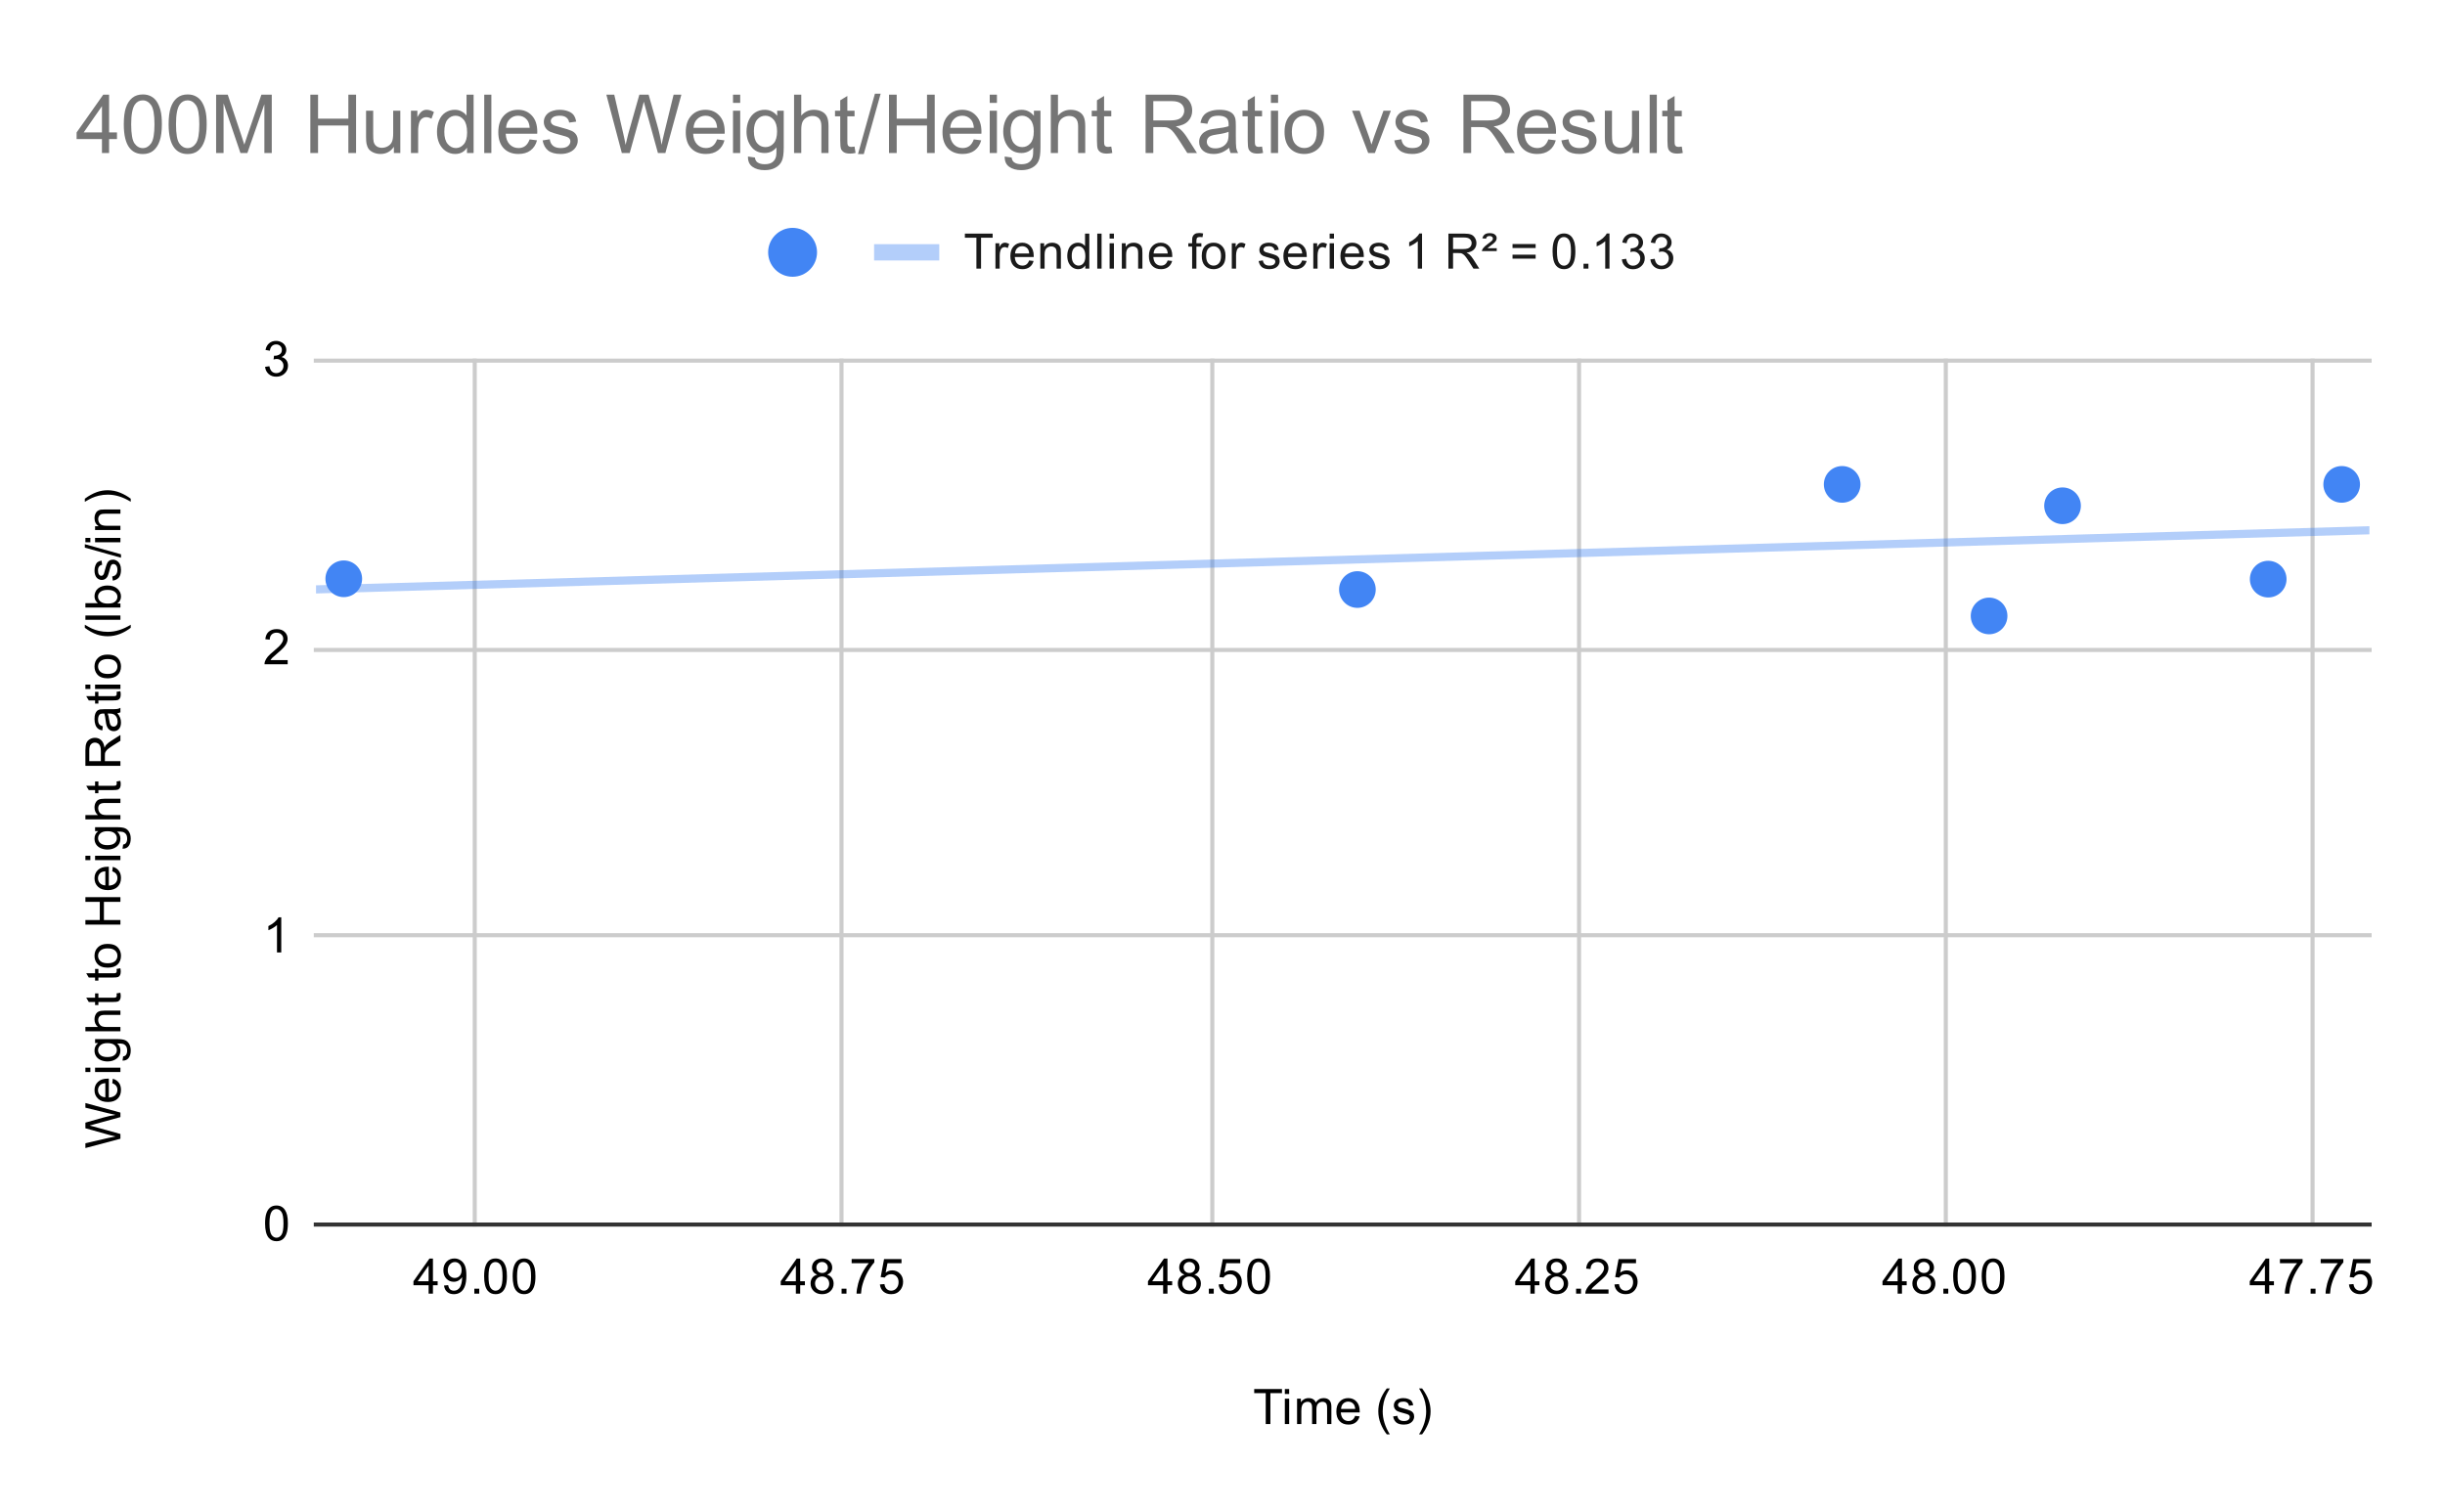<svg version="1.1" viewBox="0.0 0.0 600.0 371.0" fill="none" stroke="none" stroke-linecap="square" stroke-miterlimit="10" width="600" height="371" xmlns:xlink="http://www.w3.org/1999/xlink" xmlns="http://www.w3.org/2000/svg"><path fill="#ffffff" d="M0 0L600.0 0L600.0 371.0L0 371.0L0 0Z" fill-rule="nonzero"/><path stroke="#cccccc" stroke-width="1.0" stroke-linecap="butt" d="M567.5 88.5L567.5 300.5" fill-rule="nonzero"/><path stroke="#cccccc" stroke-width="1.0" stroke-linecap="butt" d="M477.5 88.5L477.5 300.5" fill-rule="nonzero"/><path stroke="#cccccc" stroke-width="1.0" stroke-linecap="butt" d="M387.5 88.5L387.5 300.5" fill-rule="nonzero"/><path stroke="#cccccc" stroke-width="1.0" stroke-linecap="butt" d="M297.5 88.5L297.5 300.5" fill-rule="nonzero"/><path stroke="#cccccc" stroke-width="1.0" stroke-linecap="butt" d="M206.5 88.5L206.5 300.5" fill-rule="nonzero"/><path stroke="#cccccc" stroke-width="1.0" stroke-linecap="butt" d="M116.5 88.5L116.5 300.5" fill-rule="nonzero"/><path stroke="#333333" stroke-width="1.0" stroke-linecap="butt" d="M77.5 300.5L581.5 300.5" fill-rule="nonzero"/><path stroke="#cccccc" stroke-width="1.0" stroke-linecap="butt" d="M77.5 229.5L581.5 229.5" fill-rule="nonzero"/><path stroke="#cccccc" stroke-width="1.0" stroke-linecap="butt" d="M77.5 159.5L581.5 159.5" fill-rule="nonzero"/><path stroke="#cccccc" stroke-width="1.0" stroke-linecap="butt" d="M77.5 88.5L581.5 88.5" fill-rule="nonzero"/><clipPath id="id_0"><path d="M77.55 88.283L581.45 88.283L581.45 300.45L77.55 300.45L77.55 88.283Z" clip-rule="nonzero"/></clipPath><path stroke="#4285f4" stroke-width="2.0" stroke-linecap="butt" stroke-opacity="0.4" clip-path="url(#id_0)" d="M0 146.869L581.45 130.121" fill-rule="nonzero"/><path fill="#4285f4" clip-path="url(#id_0)" d="M579.139 118.866C579.139 121.351 577.125 123.366 574.639 123.366C572.154 123.366 570.139 121.351 570.139 118.866C570.139 116.381 572.154 114.366 574.639 114.366C577.125 114.366 579.139 116.381 579.139 118.866Z" fill-rule="nonzero"/><path fill="#4285f4" clip-path="url(#id_0)" d="M561.114 142.117C561.114 144.602 559.1 146.617 556.614 146.617C554.129 146.617 552.114 144.602 552.114 142.117C552.114 139.631 554.129 137.617 556.614 137.617C559.1 137.617 561.114 139.631 561.114 142.117Z" fill-rule="nonzero"/><path fill="#4285f4" clip-path="url(#id_0)" d="M510.644 124.116C510.644 126.601 508.63 128.616 506.144 128.616C503.659 128.616 501.644 126.601 501.644 124.116C501.644 121.631 503.659 119.616 506.144 119.616C508.63 119.616 510.644 121.631 510.644 124.116Z" fill-rule="nonzero"/><path fill="#4285f4" clip-path="url(#id_0)" d="M492.62 151.148C492.62 153.633 490.605 155.648 488.12 155.648C485.634 155.648 483.62 153.633 483.62 151.148C483.62 148.662 485.634 146.648 488.12 146.648C490.605 146.648 492.62 148.662 492.62 151.148Z" fill-rule="nonzero"/><path fill="#4285f4" clip-path="url(#id_0)" d="M456.57 118.866C456.57 121.351 454.555 123.366 452.07 123.366C449.584 123.366 447.57 121.351 447.57 118.866C447.57 116.381 449.584 114.366 452.07 114.366C454.555 114.366 456.57 116.381 456.57 118.866Z" fill-rule="nonzero"/><path fill="#4285f4" clip-path="url(#id_0)" d="M337.605 144.67C337.605 147.155 335.59 149.17 333.105 149.17C330.62 149.17 328.605 147.155 328.605 144.67C328.605 142.185 330.62 140.17 333.105 140.17C335.59 140.17 337.605 142.185 337.605 144.67Z" fill-rule="nonzero"/><path fill="#4285f4" clip-path="url(#id_0)" d="M88.861 142.032C88.861 144.518 86.846 146.532 84.361 146.532C81.875 146.532 79.861 144.518 79.861 142.032C79.861 139.547 81.875 137.532 84.361 137.532C86.846 137.532 88.861 139.547 88.861 142.032Z" fill-rule="nonzero"/><path fill="#000000" d="M310.609 349.45L310.609 341.872L307.781 341.872L307.781 340.856L314.594 340.856L314.594 341.872L311.75 341.872L311.75 349.45L310.609 349.45ZM315.297 342.075L315.297 340.856L316.359 340.856L316.359 342.075L315.297 342.075ZM315.297 349.45L315.297 343.231L316.359 343.231L316.359 349.45L315.297 349.45ZM318.297 349.45L318.297 343.231L319.234 343.231L319.234 344.106Q319.531 343.637 320.016 343.372Q320.5 343.091 321.125 343.091Q321.812 343.091 322.25 343.372Q322.703 343.653 322.875 344.169Q323.625 343.091 324.797 343.091Q325.734 343.091 326.219 343.606Q326.719 344.106 326.719 345.184L326.719 349.45L325.672 349.45L325.672 345.528Q325.672 344.903 325.562 344.622Q325.469 344.341 325.203 344.169Q324.938 343.997 324.562 343.997Q323.906 343.997 323.469 344.434Q323.047 344.872 323.047 345.841L323.047 349.45L321.984 349.45L321.984 345.403Q321.984 344.7 321.719 344.356Q321.469 343.997 320.891 343.997Q320.438 343.997 320.062 344.231Q319.688 344.466 319.516 344.919Q319.344 345.372 319.344 346.216L319.344 349.45L318.297 349.45ZM332.547 347.45L333.641 347.575Q333.391 348.528 332.688 349.059Q331.984 349.591 330.906 349.591Q329.547 349.591 328.734 348.747Q327.938 347.903 327.938 346.387Q327.938 344.825 328.75 343.966Q329.562 343.091 330.844 343.091Q332.094 343.091 332.875 343.934Q333.672 344.778 333.672 346.325Q333.672 346.419 333.672 346.606L329.031 346.606Q329.094 347.637 329.609 348.184Q330.125 348.716 330.906 348.716Q331.484 348.716 331.891 348.419Q332.312 348.106 332.547 347.45ZM329.094 345.747L332.562 345.747Q332.5 344.95 332.172 344.559Q331.656 343.95 330.859 343.95Q330.125 343.95 329.625 344.434Q329.141 344.919 329.094 345.747ZM340.312 351.981Q339.438 350.872 338.828 349.403Q338.234 347.919 338.234 346.341Q338.234 344.95 338.672 343.669Q339.203 342.184 340.312 340.716L341.062 340.716Q340.359 341.934 340.125 342.45Q339.766 343.262 339.562 344.137Q339.312 345.231 339.312 346.341Q339.312 349.169 341.062 351.981L340.312 351.981ZM341.875 347.591L342.906 347.434Q343.0 348.059 343.391 348.387Q343.797 348.716 344.531 348.716Q345.25 348.716 345.594 348.434Q345.953 348.137 345.953 347.731Q345.953 347.372 345.641 347.169Q345.422 347.028 344.562 346.809Q343.406 346.512 342.953 346.309Q342.516 346.091 342.281 345.716Q342.047 345.341 342.047 344.872Q342.047 344.466 342.234 344.106Q342.422 343.747 342.75 343.512Q343.0 343.341 343.422 343.216Q343.844 343.091 344.344 343.091Q345.062 343.091 345.609 343.309Q346.172 343.512 346.438 343.872Q346.703 344.231 346.797 344.825L345.766 344.966Q345.703 344.497 345.359 344.231Q345.031 343.95 344.406 343.95Q343.688 343.95 343.375 344.2Q343.062 344.434 343.062 344.762Q343.062 344.966 343.188 345.122Q343.328 345.294 343.594 345.403Q343.75 345.466 344.531 345.669Q345.656 345.981 346.094 346.169Q346.531 346.356 346.781 346.716Q347.031 347.075 347.031 347.622Q347.031 348.153 346.719 348.622Q346.422 349.075 345.844 349.341Q345.266 349.591 344.531 349.591Q343.312 349.591 342.672 349.091Q342.047 348.575 341.875 347.591ZM348.984 351.981L348.234 351.981Q349.984 349.169 349.984 346.341Q349.984 345.247 349.734 344.153Q349.531 343.278 349.172 342.466Q348.938 341.95 348.234 340.716L348.984 340.716Q350.078 342.184 350.609 343.669Q351.062 344.95 351.062 346.341Q351.062 347.919 350.453 349.403Q349.844 350.872 348.984 351.981Z" fill-rule="nonzero"/><path fill="#000000" d="M29.55 279.445L20.956 281.726L20.956 280.554L26.597 279.242Q27.472 279.039 28.347 278.882Q26.972 278.554 26.753 278.492L20.956 276.867L20.956 275.492L25.3 274.257Q26.925 273.804 28.347 273.585Q27.534 273.429 26.472 273.164L20.956 271.82L20.956 270.679L29.55 273.023L29.55 274.132L23.003 275.929Q22.191 276.164 22.003 276.21Q22.581 276.335 23.003 276.46L29.55 278.273L29.55 279.445ZM27.55 265.82L27.675 264.726Q28.628 264.976 29.159 265.679Q29.691 266.382 29.691 267.46Q29.691 268.82 28.847 269.632Q28.003 270.429 26.488 270.429Q24.925 270.429 24.066 269.617Q23.191 268.804 23.191 267.523Q23.191 266.273 24.034 265.492Q24.878 264.695 26.425 264.695Q26.519 264.695 26.706 264.695L26.706 269.335Q27.738 269.273 28.284 268.757Q28.816 268.242 28.816 267.46Q28.816 266.882 28.519 266.476Q28.206 266.054 27.55 265.82ZM25.847 269.273L25.847 265.804Q25.05 265.867 24.659 266.195Q24.05 266.71 24.05 267.507Q24.05 268.242 24.534 268.742Q25.019 269.226 25.847 269.273ZM22.175 263.07L20.956 263.07L20.956 262.007L22.175 262.007L22.175 263.07ZM29.55 263.07L23.331 263.07L23.331 262.007L29.55 262.007L29.55 263.07ZM30.066 260.273L30.222 259.242Q30.691 259.179 30.909 258.882Q31.206 258.492 31.206 257.82Q31.206 257.085 30.909 256.695Q30.613 256.289 30.097 256.148Q29.769 256.054 28.738 256.07Q29.55 256.757 29.55 257.789Q29.55 259.07 28.628 259.773Q27.691 260.476 26.409 260.476Q25.519 260.476 24.769 260.164Q24.003 259.835 23.597 259.226Q23.191 258.617 23.191 257.789Q23.191 256.679 24.081 255.96L23.331 255.96L23.331 254.992L28.706 254.992Q30.159 254.992 30.769 255.289Q31.378 255.585 31.722 256.226Q32.081 256.867 32.081 257.804Q32.081 258.914 31.581 259.601Q31.081 260.289 30.066 260.273ZM26.331 259.398Q27.55 259.398 28.113 258.914Q28.675 258.429 28.675 257.695Q28.675 256.96 28.113 256.476Q27.55 255.976 26.363 255.976Q25.222 255.976 24.644 256.492Q24.066 256.992 24.066 257.71Q24.066 258.414 24.644 258.914Q25.206 259.398 26.331 259.398ZM29.55 253.07L20.956 253.07L20.956 252.023L24.034 252.023Q23.191 251.289 23.191 250.164Q23.191 249.46 23.472 248.96Q23.738 248.445 24.222 248.226Q24.691 248.007 25.613 248.007L29.55 248.007L29.55 249.054L25.613 249.054Q24.816 249.054 24.456 249.398Q24.097 249.742 24.097 250.367Q24.097 250.835 24.347 251.257Q24.581 251.664 25.003 251.851Q25.409 252.023 26.144 252.023L29.55 252.023L29.55 253.07ZM28.613 243.773L29.534 243.617Q29.628 244.07 29.628 244.414Q29.628 244.992 29.456 245.304Q29.269 245.617 28.972 245.757Q28.675 245.882 27.722 245.882L24.144 245.882L24.144 246.648L23.331 246.648L23.331 245.882L21.784 245.882L21.159 244.835L23.331 244.835L23.331 243.773L24.144 243.773L24.144 244.835L27.784 244.835Q28.238 244.835 28.363 244.789Q28.488 244.726 28.566 244.601Q28.644 244.476 28.644 244.242Q28.644 244.054 28.613 243.773ZM28.613 237.773L29.534 237.617Q29.628 238.07 29.628 238.414Q29.628 238.992 29.456 239.304Q29.269 239.617 28.972 239.757Q28.675 239.882 27.722 239.882L24.144 239.882L24.144 240.648L23.331 240.648L23.331 239.882L21.784 239.882L21.159 238.835L23.331 238.835L23.331 237.773L24.144 237.773L24.144 238.835L27.784 238.835Q28.238 238.835 28.363 238.789Q28.488 238.726 28.566 238.601Q28.644 238.476 28.644 238.242Q28.644 238.054 28.613 237.773ZM26.441 237.46Q24.706 237.46 23.878 236.507Q23.191 235.71 23.191 234.554Q23.191 233.273 24.034 232.46Q24.863 231.632 26.347 231.632Q27.55 231.632 28.238 231.992Q28.925 232.351 29.316 233.054Q29.691 233.742 29.691 234.554Q29.691 235.851 28.863 236.664Q28.019 237.46 26.441 237.46ZM26.441 236.382Q27.628 236.382 28.222 235.867Q28.816 235.335 28.816 234.554Q28.816 233.757 28.222 233.242Q27.628 232.726 26.409 232.726Q25.253 232.726 24.659 233.257Q24.066 233.773 24.066 234.554Q24.066 235.335 24.659 235.867Q25.238 236.382 26.441 236.382ZM29.55 226.898L20.956 226.898L20.956 225.773L24.488 225.773L24.488 221.304L20.956 221.304L20.956 220.164L29.55 220.164L29.55 221.304L25.503 221.304L25.503 225.773L29.55 225.773L29.55 226.898ZM27.55 213.82L27.675 212.726Q28.628 212.976 29.159 213.679Q29.691 214.382 29.691 215.46Q29.691 216.82 28.847 217.632Q28.003 218.429 26.488 218.429Q24.925 218.429 24.066 217.617Q23.191 216.804 23.191 215.523Q23.191 214.273 24.034 213.492Q24.878 212.695 26.425 212.695Q26.519 212.695 26.706 212.695L26.706 217.335Q27.738 217.273 28.284 216.757Q28.816 216.242 28.816 215.46Q28.816 214.882 28.519 214.476Q28.206 214.054 27.55 213.82ZM25.847 217.273L25.847 213.804Q25.05 213.867 24.659 214.195Q24.05 214.71 24.05 215.507Q24.05 216.242 24.534 216.742Q25.019 217.226 25.847 217.273ZM22.175 211.07L20.956 211.07L20.956 210.007L22.175 210.007L22.175 211.07ZM29.55 211.07L23.331 211.07L23.331 210.007L29.55 210.007L29.55 211.07ZM30.066 208.273L30.222 207.242Q30.691 207.179 30.909 206.882Q31.206 206.492 31.206 205.82Q31.206 205.085 30.909 204.695Q30.613 204.289 30.097 204.148Q29.769 204.054 28.738 204.07Q29.55 204.757 29.55 205.789Q29.55 207.07 28.628 207.773Q27.691 208.476 26.409 208.476Q25.519 208.476 24.769 208.164Q24.003 207.835 23.597 207.226Q23.191 206.617 23.191 205.789Q23.191 204.679 24.081 203.96L23.331 203.96L23.331 202.992L28.706 202.992Q30.159 202.992 30.769 203.289Q31.378 203.585 31.722 204.226Q32.081 204.867 32.081 205.804Q32.081 206.914 31.581 207.601Q31.081 208.289 30.066 208.273ZM26.331 207.398Q27.55 207.398 28.113 206.914Q28.675 206.429 28.675 205.695Q28.675 204.96 28.113 204.476Q27.55 203.976 26.363 203.976Q25.222 203.976 24.644 204.492Q24.066 204.992 24.066 205.71Q24.066 206.414 24.644 206.914Q25.206 207.398 26.331 207.398ZM29.55 201.07L20.956 201.07L20.956 200.023L24.034 200.023Q23.191 199.289 23.191 198.164Q23.191 197.46 23.472 196.96Q23.738 196.445 24.222 196.226Q24.691 196.007 25.613 196.007L29.55 196.007L29.55 197.054L25.613 197.054Q24.816 197.054 24.456 197.398Q24.097 197.742 24.097 198.367Q24.097 198.835 24.347 199.257Q24.581 199.664 25.003 199.851Q25.409 200.023 26.144 200.023L29.55 200.023L29.55 201.07ZM28.613 191.773L29.534 191.617Q29.628 192.07 29.628 192.414Q29.628 192.992 29.456 193.304Q29.269 193.617 28.972 193.757Q28.675 193.882 27.722 193.882L24.144 193.882L24.144 194.648L23.331 194.648L23.331 193.882L21.784 193.882L21.159 192.835L23.331 192.835L23.331 191.773L24.144 191.773L24.144 192.835L27.784 192.835Q28.238 192.835 28.363 192.789Q28.488 192.726 28.566 192.601Q28.644 192.476 28.644 192.242Q28.644 192.054 28.613 191.773ZM29.55 187.929L20.956 187.929L20.956 184.117Q20.956 182.96 21.191 182.367Q21.425 181.773 22.019 181.414Q22.597 181.054 23.3 181.054Q24.222 181.054 24.847 181.648Q25.472 182.242 25.644 183.476Q25.863 183.023 26.066 182.789Q26.519 182.289 27.206 181.851L29.55 180.351L29.55 181.789L27.769 182.914Q26.988 183.414 26.581 183.742Q26.175 184.054 26.019 184.32Q25.847 184.57 25.769 184.835Q25.738 185.023 25.738 185.46L25.738 186.789L29.55 186.789L29.55 187.929ZM24.753 186.789L24.753 184.335Q24.753 183.57 24.597 183.132Q24.425 182.679 24.081 182.46Q23.722 182.226 23.3 182.226Q22.691 182.226 22.3 182.679Q21.909 183.117 21.909 184.07L21.909 186.789L24.753 186.789ZM28.784 175.007Q29.284 175.601 29.488 176.148Q29.691 176.679 29.691 177.304Q29.691 178.335 29.191 178.882Q28.691 179.429 27.909 179.429Q27.456 179.429 27.081 179.226Q26.691 179.023 26.472 178.679Q26.238 178.335 26.128 177.914Q26.034 177.617 25.956 176.976Q25.816 175.71 25.597 175.101Q25.378 175.101 25.331 175.101Q24.675 175.101 24.409 175.398Q24.066 175.804 24.066 176.601Q24.066 177.335 24.331 177.695Q24.581 178.054 25.238 178.226L25.097 179.257Q24.441 179.117 24.034 178.789Q23.628 178.46 23.409 177.851Q23.191 177.242 23.191 176.445Q23.191 175.648 23.378 175.148Q23.566 174.648 23.847 174.414Q24.128 174.179 24.566 174.085Q24.831 174.039 25.534 174.039L26.941 174.039Q28.409 174.039 28.8 173.976Q29.191 173.898 29.55 173.695L29.55 174.804Q29.222 174.96 28.784 175.007ZM26.425 175.101Q26.659 175.679 26.831 176.82Q26.925 177.476 27.05 177.742Q27.159 178.007 27.378 178.164Q27.597 178.304 27.878 178.304Q28.3 178.304 28.581 177.992Q28.863 177.664 28.863 177.054Q28.863 176.445 28.597 175.976Q28.331 175.492 27.863 175.273Q27.503 175.101 26.816 175.101L26.425 175.101ZM28.613 169.773L29.534 169.617Q29.628 170.07 29.628 170.414Q29.628 170.992 29.456 171.304Q29.269 171.617 28.972 171.757Q28.675 171.882 27.722 171.882L24.144 171.882L24.144 172.648L23.331 172.648L23.331 171.882L21.784 171.882L21.159 170.835L23.331 170.835L23.331 169.773L24.144 169.773L24.144 170.835L27.784 170.835Q28.238 170.835 28.363 170.789Q28.488 170.726 28.566 170.601Q28.644 170.476 28.644 170.242Q28.644 170.054 28.613 169.773ZM22.175 169.07L20.956 169.07L20.956 168.007L22.175 168.007L22.175 169.07ZM29.55 169.07L23.331 169.07L23.331 168.007L29.55 168.007L29.55 169.07ZM26.441 166.46Q24.706 166.46 23.878 165.507Q23.191 164.71 23.191 163.554Q23.191 162.273 24.034 161.46Q24.863 160.632 26.347 160.632Q27.55 160.632 28.238 160.992Q28.925 161.351 29.316 162.054Q29.691 162.742 29.691 163.554Q29.691 164.851 28.863 165.664Q28.019 166.46 26.441 166.46ZM26.441 165.382Q27.628 165.382 28.222 164.867Q28.816 164.335 28.816 163.554Q28.816 162.757 28.222 162.242Q27.628 161.726 26.409 161.726Q25.253 161.726 24.659 162.257Q24.066 162.773 24.066 163.554Q24.066 164.335 24.659 164.867Q25.238 165.382 26.441 165.382ZM32.081 154.054Q30.972 154.929 29.503 155.539Q28.019 156.132 26.441 156.132Q25.05 156.132 23.769 155.695Q22.284 155.164 20.816 154.054L20.816 153.304Q22.034 154.007 22.55 154.242Q23.363 154.601 24.238 154.804Q25.331 155.054 26.441 155.054Q29.269 155.054 32.081 153.304L32.081 154.054ZM29.55 152.101L20.956 152.101L20.956 151.039L29.55 151.039L29.55 152.101ZM29.55 148.101L29.55 149.085L20.956 149.085L20.956 148.023L24.019 148.023Q23.191 147.351 23.191 146.32Q23.191 145.742 23.425 145.242Q23.644 144.726 24.066 144.398Q24.488 144.054 25.081 143.867Q25.675 143.679 26.347 143.679Q27.941 143.679 28.816 144.476Q29.691 145.273 29.691 146.367Q29.691 147.476 28.769 148.101L29.55 148.101ZM26.394 148.117Q27.503 148.117 28.003 147.804Q28.816 147.304 28.816 146.46Q28.816 145.773 28.222 145.273Q27.628 144.757 26.425 144.757Q25.206 144.757 24.628 145.242Q24.05 145.726 24.05 146.414Q24.05 147.101 24.659 147.617Q25.253 148.117 26.394 148.117ZM27.691 142.492L27.534 141.46Q28.159 141.367 28.488 140.976Q28.816 140.57 28.816 139.835Q28.816 139.117 28.534 138.773Q28.238 138.414 27.831 138.414Q27.472 138.414 27.269 138.726Q27.128 138.945 26.909 139.804Q26.613 140.96 26.409 141.414Q26.191 141.851 25.816 142.085Q25.441 142.32 24.972 142.32Q24.566 142.32 24.206 142.132Q23.847 141.945 23.613 141.617Q23.441 141.367 23.316 140.945Q23.191 140.523 23.191 140.023Q23.191 139.304 23.409 138.757Q23.613 138.195 23.972 137.929Q24.331 137.664 24.925 137.57L25.066 138.601Q24.597 138.664 24.331 139.007Q24.05 139.335 24.05 139.96Q24.05 140.679 24.3 140.992Q24.534 141.304 24.863 141.304Q25.066 141.304 25.222 141.179Q25.394 141.039 25.503 140.773Q25.566 140.617 25.769 139.835Q26.081 138.71 26.269 138.273Q26.456 137.835 26.816 137.585Q27.175 137.335 27.722 137.335Q28.253 137.335 28.722 137.648Q29.175 137.945 29.441 138.523Q29.691 139.101 29.691 139.835Q29.691 141.054 29.191 141.695Q28.675 142.32 27.691 142.492ZM29.691 136.867L20.816 134.382L20.816 133.539L29.691 136.023L29.691 136.867ZM22.175 133.07L20.956 133.07L20.956 132.007L22.175 132.007L22.175 133.07ZM29.55 133.07L23.331 133.07L23.331 132.007L29.55 132.007L29.55 133.07ZM29.55 130.07L23.331 130.07L23.331 129.132L24.206 129.132Q23.191 128.445 23.191 127.148Q23.191 126.585 23.394 126.117Q23.597 125.632 23.925 125.398Q24.253 125.164 24.691 125.07Q24.988 125.023 25.722 125.023L29.55 125.023L29.55 126.07L25.769 126.07Q25.113 126.07 24.8 126.195Q24.488 126.32 24.3 126.632Q24.097 126.945 24.097 127.367Q24.097 128.039 24.534 128.539Q24.956 129.023 26.144 129.023L29.55 129.023L29.55 130.07ZM32.081 122.382L32.081 123.132Q29.269 121.382 26.441 121.382Q25.347 121.382 24.253 121.632Q23.378 121.835 22.566 122.195Q22.05 122.429 20.816 123.132L20.816 122.382Q22.284 121.289 23.769 120.757Q25.05 120.304 26.441 120.304Q28.019 120.304 29.503 120.914Q30.972 121.523 32.081 122.382Z" fill-rule="nonzero"/><path fill="#000000" d="M65.05 300.216Q65.05 298.684 65.362 297.762Q65.675 296.825 66.284 296.325Q66.909 295.825 67.847 295.825Q68.534 295.825 69.05 296.106Q69.581 296.387 69.925 296.919Q70.269 297.434 70.456 298.184Q70.644 298.934 70.644 300.216Q70.644 301.731 70.331 302.653Q70.034 303.575 69.409 304.091Q68.8 304.591 67.847 304.591Q66.612 304.591 65.894 303.7Q65.05 302.637 65.05 300.216ZM66.128 300.216Q66.128 302.325 66.628 303.028Q67.128 303.731 67.847 303.731Q68.581 303.731 69.066 303.028Q69.566 302.325 69.566 300.216Q69.566 298.091 69.066 297.403Q68.581 296.7 67.831 296.7Q67.112 296.7 66.675 297.309Q66.128 298.091 66.128 300.216Z" fill-rule="nonzero"/><path fill="#000000" d="M69.019 233.728L67.972 233.728L67.972 227.009Q67.581 227.368 66.956 227.743Q66.347 228.103 65.862 228.275L65.862 227.259Q66.737 226.837 67.394 226.259Q68.066 225.665 68.347 225.103L69.019 225.103L69.019 233.728Z" fill-rule="nonzero"/><path fill="#000000" d="M70.597 161.99L70.597 163.006L64.909 163.006Q64.909 162.631 65.034 162.271Q65.253 161.693 65.722 161.131Q66.206 160.568 67.112 159.834Q68.519 158.677 69.003 158.006Q69.503 157.334 69.503 156.74Q69.503 156.115 69.05 155.693Q68.597 155.256 67.878 155.256Q67.112 155.256 66.659 155.709Q66.206 156.162 66.191 156.974L65.112 156.865Q65.222 155.646 65.941 155.021Q66.675 154.381 67.909 154.381Q69.144 154.381 69.862 155.068Q70.581 155.756 70.581 156.771Q70.581 157.287 70.362 157.787Q70.159 158.271 69.659 158.834Q69.175 159.381 68.05 160.334Q67.097 161.131 66.816 161.427Q66.55 161.709 66.378 161.99L70.597 161.99Z" fill-rule="nonzero"/><path fill="#000000" d="M65.05 90.018L66.112 89.877Q66.284 90.768 66.722 91.174Q67.159 91.565 67.784 91.565Q68.534 91.565 69.05 91.049Q69.566 90.533 69.566 89.768Q69.566 89.049 69.081 88.58Q68.612 88.096 67.878 88.096Q67.581 88.096 67.128 88.221L67.253 87.283Q67.362 87.299 67.425 87.299Q68.097 87.299 68.628 86.955Q69.175 86.596 69.175 85.861Q69.175 85.283 68.784 84.908Q68.394 84.518 67.769 84.518Q67.159 84.518 66.737 84.908Q66.331 85.299 66.222 86.065L65.159 85.877Q65.347 84.83 66.034 84.252Q66.722 83.658 67.737 83.658Q68.441 83.658 69.034 83.971Q69.628 84.268 69.941 84.783Q70.253 85.299 70.253 85.893Q70.253 86.44 69.956 86.908Q69.659 87.361 69.081 87.627Q69.831 87.799 70.253 88.361Q70.675 88.908 70.675 89.752Q70.675 90.877 69.847 91.658Q69.034 92.44 67.784 92.44Q66.659 92.44 65.909 91.768Q65.159 91.08 65.05 90.018Z" fill-rule="nonzero"/><path fill="#000000" d="M555.804 317.45L555.804 315.387L552.086 315.387L552.086 314.419L556.007 308.856L556.867 308.856L556.867 314.419L558.023 314.419L558.023 315.387L556.867 315.387L556.867 317.45L555.804 317.45ZM555.804 314.419L555.804 310.559L553.117 314.419L555.804 314.419ZM559.492 309.981L559.492 308.966L565.054 308.966L565.054 309.794Q564.242 310.669 563.429 312.122Q562.632 313.559 562.195 315.091Q561.867 316.169 561.789 317.45L560.695 317.45Q560.711 316.434 561.086 314.997Q561.476 313.559 562.179 312.231Q562.898 310.903 563.711 309.981L559.492 309.981ZM567.023 317.45L567.023 316.247L568.226 316.247L568.226 317.45L567.023 317.45ZM569.492 309.981L569.492 308.966L575.054 308.966L575.054 309.794Q574.242 310.669 573.429 312.122Q572.632 313.559 572.195 315.091Q571.867 316.169 571.789 317.45L570.695 317.45Q570.711 316.434 571.086 314.997Q571.476 313.559 572.179 312.231Q572.898 310.903 573.711 309.981L569.492 309.981ZM576.429 315.2L577.539 315.106Q577.664 315.919 578.101 316.325Q578.554 316.731 579.195 316.731Q579.945 316.731 580.476 316.153Q581.007 315.575 581.007 314.637Q581.007 313.731 580.492 313.216Q579.992 312.684 579.164 312.684Q578.664 312.684 578.242 312.919Q577.836 313.153 577.601 313.512L576.617 313.387L577.445 308.981L581.726 308.981L581.726 309.981L578.289 309.981L577.836 312.294Q578.601 311.747 579.445 311.747Q580.57 311.747 581.336 312.528Q582.117 313.309 582.117 314.544Q582.117 315.7 581.445 316.559Q580.617 317.591 579.195 317.591Q578.023 317.591 577.273 316.934Q576.539 316.278 576.429 315.2Z" fill-rule="nonzero"/><path fill="#000000" d="M465.68 317.45L465.68 315.387L461.961 315.387L461.961 314.419L465.883 308.856L466.742 308.856L466.742 314.419L467.898 314.419L467.898 315.387L466.742 315.387L466.742 317.45L465.68 317.45ZM465.68 314.419L465.68 310.559L462.992 314.419L465.68 314.419ZM470.93 312.794Q470.273 312.544 469.945 312.106Q469.633 311.653 469.633 311.044Q469.633 310.106 470.305 309.466Q470.992 308.825 472.101 308.825Q473.226 308.825 473.914 309.481Q474.601 310.137 474.601 311.075Q474.601 311.669 474.289 312.106Q473.976 312.544 473.336 312.794Q474.133 313.044 474.539 313.622Q474.945 314.2 474.945 314.997Q474.945 316.091 474.164 316.841Q473.398 317.591 472.117 317.591Q470.851 317.591 470.07 316.841Q469.289 316.091 469.289 314.966Q469.289 314.122 469.711 313.559Q470.148 312.997 470.93 312.794ZM470.711 310.997Q470.711 311.606 471.101 311.997Q471.508 312.387 472.133 312.387Q472.742 312.387 473.133 312.012Q473.523 311.622 473.523 311.059Q473.523 310.481 473.117 310.091Q472.711 309.684 472.117 309.684Q471.508 309.684 471.101 310.075Q470.711 310.466 470.711 310.997ZM470.383 314.966Q470.383 315.419 470.586 315.841Q470.805 316.262 471.226 316.497Q471.648 316.731 472.133 316.731Q472.883 316.731 473.367 316.247Q473.867 315.762 473.867 315.012Q473.867 314.247 473.367 313.747Q472.867 313.247 472.101 313.247Q471.351 313.247 470.867 313.747Q470.383 314.231 470.383 314.966ZM476.898 317.45L476.898 316.247L478.101 316.247L478.101 317.45L476.898 317.45ZM479.305 313.216Q479.305 311.684 479.617 310.762Q479.93 309.825 480.539 309.325Q481.164 308.825 482.101 308.825Q482.789 308.825 483.305 309.106Q483.836 309.387 484.18 309.919Q484.523 310.434 484.711 311.184Q484.898 311.934 484.898 313.216Q484.898 314.731 484.586 315.653Q484.289 316.575 483.664 317.091Q483.055 317.591 482.101 317.591Q480.867 317.591 480.148 316.7Q479.305 315.637 479.305 313.216ZM480.383 313.216Q480.383 315.325 480.883 316.028Q481.383 316.731 482.101 316.731Q482.836 316.731 483.32 316.028Q483.82 315.325 483.82 313.216Q483.82 311.091 483.32 310.403Q482.836 309.7 482.086 309.7Q481.367 309.7 480.93 310.309Q480.383 311.091 480.383 313.216ZM486.305 313.216Q486.305 311.684 486.617 310.762Q486.93 309.825 487.539 309.325Q488.164 308.825 489.101 308.825Q489.789 308.825 490.305 309.106Q490.836 309.387 491.18 309.919Q491.523 310.434 491.711 311.184Q491.898 311.934 491.898 313.216Q491.898 314.731 491.586 315.653Q491.289 316.575 490.664 317.091Q490.055 317.591 489.101 317.591Q487.867 317.591 487.148 316.7Q486.305 315.637 486.305 313.216ZM487.383 313.216Q487.383 315.325 487.883 316.028Q488.383 316.731 489.101 316.731Q489.836 316.731 490.32 316.028Q490.82 315.325 490.82 313.216Q490.82 311.091 490.32 310.403Q489.836 309.7 489.086 309.7Q488.367 309.7 487.93 310.309Q487.383 311.091 487.383 313.216Z" fill-rule="nonzero"/><path fill="#000000" d="M375.555 317.45L375.555 315.387L371.836 315.387L371.836 314.419L375.758 308.856L376.617 308.856L376.617 314.419L377.774 314.419L377.774 315.387L376.617 315.387L376.617 317.45L375.555 317.45ZM375.555 314.419L375.555 310.559L372.867 314.419L375.555 314.419ZM380.805 312.794Q380.149 312.544 379.82 312.106Q379.508 311.653 379.508 311.044Q379.508 310.106 380.18 309.466Q380.867 308.825 381.977 308.825Q383.102 308.825 383.789 309.481Q384.477 310.137 384.477 311.075Q384.477 311.669 384.164 312.106Q383.852 312.544 383.211 312.794Q384.008 313.044 384.414 313.622Q384.82 314.2 384.82 314.997Q384.82 316.091 384.039 316.841Q383.274 317.591 381.992 317.591Q380.727 317.591 379.945 316.841Q379.164 316.091 379.164 314.966Q379.164 314.122 379.586 313.559Q380.024 312.997 380.805 312.794ZM380.586 310.997Q380.586 311.606 380.977 311.997Q381.383 312.387 382.008 312.387Q382.617 312.387 383.008 312.012Q383.399 311.622 383.399 311.059Q383.399 310.481 382.992 310.091Q382.586 309.684 381.992 309.684Q381.383 309.684 380.977 310.075Q380.586 310.466 380.586 310.997ZM380.258 314.966Q380.258 315.419 380.461 315.841Q380.68 316.262 381.102 316.497Q381.524 316.731 382.008 316.731Q382.758 316.731 383.242 316.247Q383.742 315.762 383.742 315.012Q383.742 314.247 383.242 313.747Q382.742 313.247 381.977 313.247Q381.227 313.247 380.742 313.747Q380.258 314.231 380.258 314.966ZM386.774 317.45L386.774 316.247L387.977 316.247L387.977 317.45L386.774 317.45ZM394.727 316.434L394.727 317.45L389.039 317.45Q389.039 317.075 389.164 316.716Q389.383 316.137 389.852 315.575Q390.336 315.012 391.242 314.278Q392.649 313.122 393.133 312.45Q393.633 311.778 393.633 311.184Q393.633 310.559 393.18 310.137Q392.727 309.7 392.008 309.7Q391.242 309.7 390.789 310.153Q390.336 310.606 390.32 311.419L389.242 311.309Q389.352 310.091 390.07 309.466Q390.805 308.825 392.039 308.825Q393.274 308.825 393.992 309.512Q394.711 310.2 394.711 311.216Q394.711 311.731 394.492 312.231Q394.289 312.716 393.789 313.278Q393.305 313.825 392.18 314.778Q391.227 315.575 390.945 315.872Q390.68 316.153 390.508 316.434L394.727 316.434ZM396.18 315.2L397.289 315.106Q397.414 315.919 397.852 316.325Q398.305 316.731 398.945 316.731Q399.695 316.731 400.227 316.153Q400.758 315.575 400.758 314.637Q400.758 313.731 400.242 313.216Q399.742 312.684 398.914 312.684Q398.414 312.684 397.992 312.919Q397.586 313.153 397.352 313.512L396.367 313.387L397.195 308.981L401.477 308.981L401.477 309.981L398.039 309.981L397.586 312.294Q398.352 311.747 399.195 311.747Q400.32 311.747 401.086 312.528Q401.867 313.309 401.867 314.544Q401.867 315.7 401.195 316.559Q400.367 317.591 398.945 317.591Q397.774 317.591 397.024 316.934Q396.289 316.278 396.18 315.2Z" fill-rule="nonzero"/><path fill="#000000" d="M285.43 317.45L285.43 315.387L281.711 315.387L281.711 314.419L285.633 308.856L286.493 308.856L286.493 314.419L287.649 314.419L287.649 315.387L286.493 315.387L286.493 317.45L285.43 317.45ZM285.43 314.419L285.43 310.559L282.743 314.419L285.43 314.419ZM290.68 312.794Q290.024 312.544 289.696 312.106Q289.383 311.653 289.383 311.044Q289.383 310.106 290.055 309.466Q290.743 308.825 291.852 308.825Q292.977 308.825 293.664 309.481Q294.352 310.137 294.352 311.075Q294.352 311.669 294.039 312.106Q293.727 312.544 293.086 312.794Q293.883 313.044 294.289 313.622Q294.696 314.2 294.696 314.997Q294.696 316.091 293.914 316.841Q293.149 317.591 291.868 317.591Q290.602 317.591 289.821 316.841Q289.039 316.091 289.039 314.966Q289.039 314.122 289.461 313.559Q289.899 312.997 290.68 312.794ZM290.461 310.997Q290.461 311.606 290.852 311.997Q291.258 312.387 291.883 312.387Q292.493 312.387 292.883 312.012Q293.274 311.622 293.274 311.059Q293.274 310.481 292.868 310.091Q292.461 309.684 291.868 309.684Q291.258 309.684 290.852 310.075Q290.461 310.466 290.461 310.997ZM290.133 314.966Q290.133 315.419 290.336 315.841Q290.555 316.262 290.977 316.497Q291.399 316.731 291.883 316.731Q292.633 316.731 293.118 316.247Q293.618 315.762 293.618 315.012Q293.618 314.247 293.118 313.747Q292.618 313.247 291.852 313.247Q291.102 313.247 290.618 313.747Q290.133 314.231 290.133 314.966ZM296.649 317.45L296.649 316.247L297.852 316.247L297.852 317.45L296.649 317.45ZM299.055 315.2L300.164 315.106Q300.289 315.919 300.727 316.325Q301.18 316.731 301.821 316.731Q302.571 316.731 303.102 316.153Q303.633 315.575 303.633 314.637Q303.633 313.731 303.118 313.216Q302.618 312.684 301.789 312.684Q301.289 312.684 300.868 312.919Q300.461 313.153 300.227 313.512L299.243 313.387L300.071 308.981L304.352 308.981L304.352 309.981L300.914 309.981L300.461 312.294Q301.227 311.747 302.071 311.747Q303.196 311.747 303.961 312.528Q304.743 313.309 304.743 314.544Q304.743 315.7 304.071 316.559Q303.243 317.591 301.821 317.591Q300.649 317.591 299.899 316.934Q299.164 316.278 299.055 315.2ZM306.055 313.216Q306.055 311.684 306.368 310.762Q306.68 309.825 307.289 309.325Q307.914 308.825 308.852 308.825Q309.539 308.825 310.055 309.106Q310.586 309.387 310.93 309.919Q311.274 310.434 311.461 311.184Q311.649 311.934 311.649 313.216Q311.649 314.731 311.336 315.653Q311.039 316.575 310.414 317.091Q309.805 317.591 308.852 317.591Q307.618 317.591 306.899 316.7Q306.055 315.637 306.055 313.216ZM307.133 313.216Q307.133 315.325 307.633 316.028Q308.133 316.731 308.852 316.731Q309.586 316.731 310.071 316.028Q310.571 315.325 310.571 313.216Q310.571 311.091 310.071 310.403Q309.586 309.7 308.836 309.7Q308.118 309.7 307.68 310.309Q307.133 311.091 307.133 313.216Z" fill-rule="nonzero"/><path fill="#000000" d="M195.305 317.45L195.305 315.387L191.587 315.387L191.587 314.419L195.509 308.856L196.368 308.856L196.368 314.419L197.524 314.419L197.524 315.387L196.368 315.387L196.368 317.45L195.305 317.45ZM195.305 314.419L195.305 310.559L192.618 314.419L195.305 314.419ZM200.555 312.794Q199.899 312.544 199.571 312.106Q199.259 311.653 199.259 311.044Q199.259 310.106 199.93 309.466Q200.618 308.825 201.727 308.825Q202.852 308.825 203.54 309.481Q204.227 310.137 204.227 311.075Q204.227 311.669 203.915 312.106Q203.602 312.544 202.962 312.794Q203.759 313.044 204.165 313.622Q204.571 314.2 204.571 314.997Q204.571 316.091 203.79 316.841Q203.024 317.591 201.743 317.591Q200.477 317.591 199.696 316.841Q198.915 316.091 198.915 314.966Q198.915 314.122 199.337 313.559Q199.774 312.997 200.555 312.794ZM200.337 310.997Q200.337 311.606 200.727 311.997Q201.134 312.387 201.759 312.387Q202.368 312.387 202.759 312.012Q203.149 311.622 203.149 311.059Q203.149 310.481 202.743 310.091Q202.337 309.684 201.743 309.684Q201.134 309.684 200.727 310.075Q200.337 310.466 200.337 310.997ZM200.009 314.966Q200.009 315.419 200.212 315.841Q200.43 316.262 200.852 316.497Q201.274 316.731 201.759 316.731Q202.509 316.731 202.993 316.247Q203.493 315.762 203.493 315.012Q203.493 314.247 202.993 313.747Q202.493 313.247 201.727 313.247Q200.977 313.247 200.493 313.747Q200.009 314.231 200.009 314.966ZM206.524 317.45L206.524 316.247L207.727 316.247L207.727 317.45L206.524 317.45ZM208.993 309.981L208.993 308.966L214.555 308.966L214.555 309.794Q213.743 310.669 212.93 312.122Q212.134 313.559 211.696 315.091Q211.368 316.169 211.29 317.45L210.196 317.45Q210.212 316.434 210.587 314.997Q210.977 313.559 211.68 312.231Q212.399 310.903 213.212 309.981L208.993 309.981ZM215.93 315.2L217.04 315.106Q217.165 315.919 217.602 316.325Q218.055 316.731 218.696 316.731Q219.446 316.731 219.977 316.153Q220.509 315.575 220.509 314.637Q220.509 313.731 219.993 313.216Q219.493 312.684 218.665 312.684Q218.165 312.684 217.743 312.919Q217.337 313.153 217.102 313.512L216.118 313.387L216.946 308.981L221.227 308.981L221.227 309.981L217.79 309.981L217.337 312.294Q218.102 311.747 218.946 311.747Q220.071 311.747 220.837 312.528Q221.618 313.309 221.618 314.544Q221.618 315.7 220.946 316.559Q220.118 317.591 218.696 317.591Q217.524 317.591 216.774 316.934Q216.04 316.278 215.93 315.2Z" fill-rule="nonzero"/><path fill="#000000" d="M105.181 317.45L105.181 315.387L101.462 315.387L101.462 314.419L105.384 308.856L106.243 308.856L106.243 314.419L107.399 314.419L107.399 315.387L106.243 315.387L106.243 317.45L105.181 317.45ZM105.181 314.419L105.181 310.559L102.493 314.419L105.181 314.419ZM108.962 315.466L109.978 315.372Q110.103 316.091 110.462 316.419Q110.837 316.731 111.399 316.731Q111.884 316.731 112.243 316.512Q112.618 316.278 112.853 315.919Q113.087 315.544 113.243 314.919Q113.399 314.278 113.399 313.622Q113.399 313.544 113.399 313.403Q113.087 313.903 112.54 314.231Q111.993 314.544 111.353 314.544Q110.274 314.544 109.54 313.778Q108.806 312.997 108.806 311.731Q108.806 310.419 109.571 309.622Q110.353 308.825 111.509 308.825Q112.337 308.825 113.024 309.278Q113.728 309.731 114.087 310.575Q114.446 311.403 114.446 312.981Q114.446 314.622 114.087 315.606Q113.743 316.575 113.024 317.091Q112.321 317.591 111.384 317.591Q110.368 317.591 109.728 317.044Q109.087 316.481 108.962 315.466ZM113.274 311.669Q113.274 310.762 112.79 310.231Q112.321 309.7 111.634 309.7Q110.931 309.7 110.399 310.278Q109.884 310.841 109.884 311.762Q109.884 312.575 110.384 313.091Q110.884 313.606 111.603 313.606Q112.337 313.606 112.806 313.091Q113.274 312.575 113.274 311.669ZM116.399 317.45L116.399 316.247L117.603 316.247L117.603 317.45L116.399 317.45ZM118.806 313.216Q118.806 311.684 119.118 310.762Q119.431 309.825 120.04 309.325Q120.665 308.825 121.603 308.825Q122.29 308.825 122.806 309.106Q123.337 309.387 123.681 309.919Q124.024 310.434 124.212 311.184Q124.399 311.934 124.399 313.216Q124.399 314.731 124.087 315.653Q123.79 316.575 123.165 317.091Q122.556 317.591 121.603 317.591Q120.368 317.591 119.649 316.7Q118.806 315.637 118.806 313.216ZM119.884 313.216Q119.884 315.325 120.384 316.028Q120.884 316.731 121.603 316.731Q122.337 316.731 122.821 316.028Q123.321 315.325 123.321 313.216Q123.321 311.091 122.821 310.403Q122.337 309.7 121.587 309.7Q120.868 309.7 120.431 310.309Q119.884 311.091 119.884 313.216ZM125.806 313.216Q125.806 311.684 126.118 310.762Q126.431 309.825 127.04 309.325Q127.665 308.825 128.603 308.825Q129.29 308.825 129.806 309.106Q130.337 309.387 130.681 309.919Q131.024 310.434 131.212 311.184Q131.399 311.934 131.399 313.216Q131.399 314.731 131.087 315.653Q130.79 316.575 130.165 317.091Q129.556 317.591 128.603 317.591Q127.368 317.591 126.649 316.7Q125.806 315.637 125.806 313.216ZM126.884 313.216Q126.884 315.325 127.384 316.028Q127.884 316.731 128.603 316.731Q129.337 316.731 129.821 316.028Q130.321 315.325 130.321 313.216Q130.321 311.091 129.821 310.403Q129.337 309.7 128.587 309.7Q127.868 309.7 127.431 310.309Q126.884 311.091 126.884 313.216Z" fill-rule="nonzero"/><path fill="#4285f4" d="M200.5 61.917C200.5 65.23 197.814 67.917 194.5 67.917C191.186 67.917 188.5 65.23 188.5 61.917C188.5 58.603 191.186 55.917 194.5 55.917C197.814 55.917 200.5 58.603 200.5 61.917Z" fill-rule="nonzero"/><path stroke="#4285f4" stroke-width="4.0" stroke-linecap="butt" stroke-opacity="0.4" d="M216.5 61.917L228.5 61.917" fill-rule="nonzero"/><path fill="#1a1a1a" d="M239.609 65.917L239.609 58.339L236.781 58.339L236.781 57.323L243.594 57.323L243.594 58.339L240.75 58.339L240.75 65.917L239.609 65.917ZM244.281 65.917L244.281 59.698L245.234 59.698L245.234 60.635Q245.594 59.979 245.891 59.776Q246.203 59.557 246.578 59.557Q247.109 59.557 247.656 59.885L247.297 60.87Q246.906 60.635 246.531 60.635Q246.172 60.635 245.891 60.854Q245.625 61.057 245.516 61.432Q245.328 61.995 245.328 62.651L245.328 65.917L244.281 65.917ZM252.547 63.917L253.641 64.042Q253.391 64.995 252.688 65.526Q251.984 66.057 250.906 66.057Q249.547 66.057 248.734 65.214Q247.938 64.37 247.938 62.854Q247.938 61.292 248.75 60.432Q249.562 59.557 250.844 59.557Q252.094 59.557 252.875 60.401Q253.672 61.245 253.672 62.792Q253.672 62.885 253.672 63.073L249.031 63.073Q249.094 64.104 249.609 64.651Q250.125 65.182 250.906 65.182Q251.484 65.182 251.891 64.885Q252.312 64.573 252.547 63.917ZM249.094 62.214L252.562 62.214Q252.5 61.417 252.172 61.026Q251.656 60.417 250.859 60.417Q250.125 60.417 249.625 60.901Q249.141 61.385 249.094 62.214ZM255.297 65.917L255.297 59.698L256.234 59.698L256.234 60.573Q256.922 59.557 258.219 59.557Q258.781 59.557 259.25 59.76Q259.734 59.964 259.969 60.292Q260.203 60.62 260.297 61.057Q260.344 61.354 260.344 62.089L260.344 65.917L259.297 65.917L259.297 62.135Q259.297 61.479 259.172 61.167Q259.047 60.854 258.734 60.667Q258.422 60.464 258.0 60.464Q257.328 60.464 256.828 60.901Q256.344 61.323 256.344 62.51L256.344 65.917L255.297 65.917ZM266.328 65.917L266.328 65.135Q265.734 66.057 264.594 66.057Q263.844 66.057 263.219 65.651Q262.594 65.229 262.25 64.495Q261.906 63.76 261.906 62.807Q261.906 61.885 262.219 61.12Q262.531 60.354 263.156 59.964Q263.781 59.557 264.547 59.557Q265.109 59.557 265.547 59.792Q265.984 60.026 266.266 60.401L266.266 57.323L267.312 57.323L267.312 65.917L266.328 65.917ZM263.0 62.807Q263.0 64.01 263.5 64.604Q264.0 65.182 264.688 65.182Q265.375 65.182 265.859 64.62Q266.344 64.057 266.344 62.901Q266.344 61.62 265.844 61.026Q265.359 60.432 264.641 60.432Q263.938 60.432 263.469 61.01Q263.0 61.573 263.0 62.807ZM269.266 65.917L269.266 57.323L270.328 57.323L270.328 65.917L269.266 65.917ZM272.297 58.542L272.297 57.323L273.359 57.323L273.359 58.542L272.297 58.542ZM272.297 65.917L272.297 59.698L273.359 59.698L273.359 65.917L272.297 65.917ZM275.297 65.917L275.297 59.698L276.234 59.698L276.234 60.573Q276.922 59.557 278.219 59.557Q278.781 59.557 279.25 59.76Q279.734 59.964 279.969 60.292Q280.203 60.62 280.297 61.057Q280.344 61.354 280.344 62.089L280.344 65.917L279.297 65.917L279.297 62.135Q279.297 61.479 279.172 61.167Q279.047 60.854 278.734 60.667Q278.422 60.464 278.0 60.464Q277.328 60.464 276.828 60.901Q276.344 61.323 276.344 62.51L276.344 65.917L275.297 65.917ZM286.547 63.917L287.641 64.042Q287.391 64.995 286.688 65.526Q285.984 66.057 284.906 66.057Q283.547 66.057 282.734 65.214Q281.938 64.37 281.938 62.854Q281.938 61.292 282.75 60.432Q283.562 59.557 284.844 59.557Q286.094 59.557 286.875 60.401Q287.672 61.245 287.672 62.792Q287.672 62.885 287.672 63.073L283.031 63.073Q283.094 64.104 283.609 64.651Q284.125 65.182 284.906 65.182Q285.484 65.182 285.891 64.885Q286.312 64.573 286.547 63.917ZM283.094 62.214L286.562 62.214Q286.5 61.417 286.172 61.026Q285.656 60.417 284.859 60.417Q284.125 60.417 283.625 60.901Q283.141 61.385 283.094 62.214ZM292.547 65.917L292.547 60.51L291.609 60.51L291.609 59.698L292.547 59.698L292.547 59.026Q292.547 58.401 292.656 58.104Q292.812 57.682 293.188 57.432Q293.578 57.182 294.266 57.182Q294.719 57.182 295.25 57.292L295.094 58.198Q294.766 58.151 294.469 58.151Q293.984 58.151 293.781 58.354Q293.594 58.557 293.594 59.12L293.594 59.698L294.812 59.698L294.812 60.51L293.594 60.51L293.594 65.917L292.547 65.917ZM294.906 62.807Q294.906 61.073 295.859 60.245Q296.656 59.557 297.812 59.557Q299.094 59.557 299.906 60.401Q300.734 61.229 300.734 62.714Q300.734 63.917 300.375 64.604Q300.016 65.292 299.312 65.682Q298.625 66.057 297.812 66.057Q296.516 66.057 295.703 65.229Q294.906 64.385 294.906 62.807ZM295.984 62.807Q295.984 63.995 296.5 64.589Q297.031 65.182 297.812 65.182Q298.609 65.182 299.125 64.589Q299.641 63.995 299.641 62.776Q299.641 61.62 299.109 61.026Q298.594 60.432 297.812 60.432Q297.031 60.432 296.5 61.026Q295.984 61.604 295.984 62.807ZM302.281 65.917L302.281 59.698L303.234 59.698L303.234 60.635Q303.594 59.979 303.891 59.776Q304.203 59.557 304.578 59.557Q305.109 59.557 305.656 59.885L305.297 60.87Q304.906 60.635 304.531 60.635Q304.172 60.635 303.891 60.854Q303.625 61.057 303.516 61.432Q303.328 61.995 303.328 62.651L303.328 65.917L302.281 65.917ZM308.875 64.057L309.906 63.901Q310.0 64.526 310.391 64.854Q310.797 65.182 311.531 65.182Q312.25 65.182 312.594 64.901Q312.953 64.604 312.953 64.198Q312.953 63.839 312.641 63.635Q312.422 63.495 311.562 63.276Q310.406 62.979 309.953 62.776Q309.516 62.557 309.281 62.182Q309.047 61.807 309.047 61.339Q309.047 60.932 309.234 60.573Q309.422 60.214 309.75 59.979Q310.0 59.807 310.422 59.682Q310.844 59.557 311.344 59.557Q312.062 59.557 312.609 59.776Q313.172 59.979 313.438 60.339Q313.703 60.698 313.797 61.292L312.766 61.432Q312.703 60.964 312.359 60.698Q312.031 60.417 311.406 60.417Q310.688 60.417 310.375 60.667Q310.062 60.901 310.062 61.229Q310.062 61.432 310.188 61.589Q310.328 61.76 310.594 61.87Q310.75 61.932 311.531 62.135Q312.656 62.448 313.094 62.635Q313.531 62.823 313.781 63.182Q314.031 63.542 314.031 64.089Q314.031 64.62 313.719 65.089Q313.422 65.542 312.844 65.807Q312.266 66.057 311.531 66.057Q310.312 66.057 309.672 65.557Q309.047 65.042 308.875 64.057ZM319.547 63.917L320.641 64.042Q320.391 64.995 319.688 65.526Q318.984 66.057 317.906 66.057Q316.547 66.057 315.734 65.214Q314.938 64.37 314.938 62.854Q314.938 61.292 315.75 60.432Q316.562 59.557 317.844 59.557Q319.094 59.557 319.875 60.401Q320.672 61.245 320.672 62.792Q320.672 62.885 320.672 63.073L316.031 63.073Q316.094 64.104 316.609 64.651Q317.125 65.182 317.906 65.182Q318.484 65.182 318.891 64.885Q319.312 64.573 319.547 63.917ZM316.094 62.214L319.562 62.214Q319.5 61.417 319.172 61.026Q318.656 60.417 317.859 60.417Q317.125 60.417 316.625 60.901Q316.141 61.385 316.094 62.214ZM322.281 65.917L322.281 59.698L323.234 59.698L323.234 60.635Q323.594 59.979 323.891 59.776Q324.203 59.557 324.578 59.557Q325.109 59.557 325.656 59.885L325.297 60.87Q324.906 60.635 324.531 60.635Q324.172 60.635 323.891 60.854Q323.625 61.057 323.516 61.432Q323.328 61.995 323.328 62.651L323.328 65.917L322.281 65.917ZM326.297 58.542L326.297 57.323L327.359 57.323L327.359 58.542L326.297 58.542ZM326.297 65.917L326.297 59.698L327.359 59.698L327.359 65.917L326.297 65.917ZM333.547 63.917L334.641 64.042Q334.391 64.995 333.688 65.526Q332.984 66.057 331.906 66.057Q330.547 66.057 329.734 65.214Q328.938 64.37 328.938 62.854Q328.938 61.292 329.75 60.432Q330.562 59.557 331.844 59.557Q333.094 59.557 333.875 60.401Q334.672 61.245 334.672 62.792Q334.672 62.885 334.672 63.073L330.031 63.073Q330.094 64.104 330.609 64.651Q331.125 65.182 331.906 65.182Q332.484 65.182 332.891 64.885Q333.312 64.573 333.547 63.917ZM330.094 62.214L333.562 62.214Q333.5 61.417 333.172 61.026Q332.656 60.417 331.859 60.417Q331.125 60.417 330.625 60.901Q330.141 61.385 330.094 62.214ZM335.875 64.057L336.906 63.901Q337.0 64.526 337.391 64.854Q337.797 65.182 338.531 65.182Q339.25 65.182 339.594 64.901Q339.953 64.604 339.953 64.198Q339.953 63.839 339.641 63.635Q339.422 63.495 338.562 63.276Q337.406 62.979 336.953 62.776Q336.516 62.557 336.281 62.182Q336.047 61.807 336.047 61.339Q336.047 60.932 336.234 60.573Q336.422 60.214 336.75 59.979Q337.0 59.807 337.422 59.682Q337.844 59.557 338.344 59.557Q339.062 59.557 339.609 59.776Q340.172 59.979 340.438 60.339Q340.703 60.698 340.797 61.292L339.766 61.432Q339.703 60.964 339.359 60.698Q339.031 60.417 338.406 60.417Q337.688 60.417 337.375 60.667Q337.062 60.901 337.062 61.229Q337.062 61.432 337.188 61.589Q337.328 61.76 337.594 61.87Q337.75 61.932 338.531 62.135Q339.656 62.448 340.094 62.635Q340.531 62.823 340.781 63.182Q341.031 63.542 341.031 64.089Q341.031 64.62 340.719 65.089Q340.422 65.542 339.844 65.807Q339.266 66.057 338.531 66.057Q337.312 66.057 336.672 65.557Q336.047 65.042 335.875 64.057ZM348.969 65.917L347.922 65.917L347.922 59.198Q347.531 59.557 346.906 59.932Q346.297 60.292 345.812 60.464L345.812 59.448Q346.688 59.026 347.344 58.448Q348.016 57.854 348.297 57.292L348.969 57.292L348.969 65.917ZM355.438 65.917L355.438 57.323L359.25 57.323Q360.406 57.323 361.0 57.557Q361.594 57.792 361.953 58.385Q362.312 58.964 362.312 59.667Q362.312 60.589 361.719 61.214Q361.125 61.839 359.891 62.01Q360.344 62.229 360.578 62.432Q361.078 62.885 361.516 63.573L363.016 65.917L361.578 65.917L360.453 64.135Q359.953 63.354 359.625 62.948Q359.312 62.542 359.047 62.385Q358.797 62.214 358.531 62.135Q358.344 62.104 357.906 62.104L356.578 62.104L356.578 65.917L355.438 65.917ZM356.578 61.12L359.031 61.12Q359.797 61.12 360.234 60.964Q360.688 60.792 360.906 60.448Q361.141 60.089 361.141 59.667Q361.141 59.057 360.688 58.667Q360.25 58.276 359.297 58.276L356.578 58.276L356.578 61.12ZM363.641 61.62Q363.688 61.292 363.922 60.948Q364.297 60.448 365.141 59.839Q365.984 59.229 366.141 59.042Q366.359 58.807 366.359 58.557Q366.359 58.276 366.141 58.104Q365.938 57.917 365.547 57.917Q365.156 57.917 364.969 58.057Q364.781 58.182 364.656 58.573L363.766 58.479Q363.938 57.839 364.359 57.526Q364.781 57.214 365.562 57.214Q366.453 57.214 366.859 57.573Q367.281 57.917 367.281 58.417Q367.281 58.901 366.922 59.339Q366.672 59.667 365.734 60.339Q365.234 60.698 365.031 60.917L367.297 60.917L367.297 61.62L363.641 61.62ZM376.844 60.87L371.172 60.87L371.172 59.885L376.844 59.885L376.844 60.87ZM376.844 63.479L371.172 63.479L371.172 62.495L376.844 62.495L376.844 63.479ZM381.0 61.682Q381.0 60.151 381.312 59.229Q381.625 58.292 382.234 57.792Q382.859 57.292 383.797 57.292Q384.484 57.292 385.0 57.573Q385.531 57.854 385.875 58.385Q386.219 58.901 386.406 59.651Q386.594 60.401 386.594 61.682Q386.594 63.198 386.281 64.12Q385.984 65.042 385.359 65.557Q384.75 66.057 383.797 66.057Q382.562 66.057 381.844 65.167Q381.0 64.104 381.0 61.682ZM382.078 61.682Q382.078 63.792 382.578 64.495Q383.078 65.198 383.797 65.198Q384.531 65.198 385.016 64.495Q385.516 63.792 385.516 61.682Q385.516 59.557 385.016 58.87Q384.531 58.167 383.781 58.167Q383.062 58.167 382.625 58.776Q382.078 59.557 382.078 61.682ZM388.594 65.917L388.594 64.714L389.797 64.714L389.797 65.917L388.594 65.917ZM394.969 65.917L393.922 65.917L393.922 59.198Q393.531 59.557 392.906 59.932Q392.297 60.292 391.812 60.464L391.812 59.448Q392.688 59.026 393.344 58.448Q394.016 57.854 394.297 57.292L394.969 57.292L394.969 65.917ZM398.0 63.651L399.062 63.51Q399.234 64.401 399.672 64.807Q400.109 65.198 400.734 65.198Q401.484 65.198 402.0 64.682Q402.516 64.167 402.516 63.401Q402.516 62.682 402.031 62.214Q401.562 61.729 400.828 61.729Q400.531 61.729 400.078 61.854L400.203 60.917Q400.312 60.932 400.375 60.932Q401.047 60.932 401.578 60.589Q402.125 60.229 402.125 59.495Q402.125 58.917 401.734 58.542Q401.344 58.151 400.719 58.151Q400.109 58.151 399.688 58.542Q399.281 58.932 399.172 59.698L398.109 59.51Q398.297 58.464 398.984 57.885Q399.672 57.292 400.688 57.292Q401.391 57.292 401.984 57.604Q402.578 57.901 402.891 58.417Q403.203 58.932 403.203 59.526Q403.203 60.073 402.906 60.542Q402.609 60.995 402.031 61.26Q402.781 61.432 403.203 61.995Q403.625 62.542 403.625 63.385Q403.625 64.51 402.797 65.292Q401.984 66.073 400.734 66.073Q399.609 66.073 398.859 65.401Q398.109 64.714 398.0 63.651ZM405.0 63.651L406.062 63.51Q406.234 64.401 406.672 64.807Q407.109 65.198 407.734 65.198Q408.484 65.198 409.0 64.682Q409.516 64.167 409.516 63.401Q409.516 62.682 409.031 62.214Q408.562 61.729 407.828 61.729Q407.531 61.729 407.078 61.854L407.203 60.917Q407.312 60.932 407.375 60.932Q408.047 60.932 408.578 60.589Q409.125 60.229 409.125 59.495Q409.125 58.917 408.734 58.542Q408.344 58.151 407.719 58.151Q407.109 58.151 406.688 58.542Q406.281 58.932 406.172 59.698L405.109 59.51Q405.297 58.464 405.984 57.885Q406.672 57.292 407.688 57.292Q408.391 57.292 408.984 57.604Q409.578 57.901 409.891 58.417Q410.203 58.932 410.203 59.526Q410.203 60.073 409.906 60.542Q409.609 60.995 409.031 61.26Q409.781 61.432 410.203 61.995Q410.625 62.542 410.625 63.385Q410.625 64.51 409.797 65.292Q408.984 66.073 407.734 66.073Q406.609 66.073 405.859 65.401Q405.109 64.714 405.0 63.651Z" fill-rule="nonzero"/><path fill="#757575" d="M25.019 37.55L25.019 34.128L18.8 34.128L18.8 32.503L25.331 23.238L26.769 23.238L26.769 32.503L28.706 32.503L28.706 34.128L26.769 34.128L26.769 37.55L25.019 37.55ZM25.019 32.503L25.019 26.05L20.534 32.503L25.019 32.503ZM30.378 30.488Q30.378 27.956 30.894 26.409Q31.425 24.847 32.456 24.019Q33.487 23.175 35.05 23.175Q36.206 23.175 37.066 23.644Q37.941 24.097 38.503 24.972Q39.066 25.847 39.394 27.113Q39.722 28.363 39.722 30.488Q39.722 33.003 39.191 34.55Q38.675 36.097 37.644 36.956Q36.628 37.8 35.05 37.8Q32.972 37.8 31.8 36.316Q30.378 34.519 30.378 30.488ZM32.191 30.488Q32.191 34.019 33.003 35.191Q33.831 36.347 35.05 36.347Q36.253 36.347 37.081 35.175Q37.909 34.003 37.909 30.488Q37.909 26.956 37.081 25.8Q36.253 24.628 35.034 24.628Q33.816 24.628 33.097 25.659Q32.191 26.956 32.191 30.488ZM41.378 30.488Q41.378 27.956 41.894 26.409Q42.425 24.847 43.456 24.019Q44.487 23.175 46.05 23.175Q47.206 23.175 48.066 23.644Q48.941 24.097 49.503 24.972Q50.066 25.847 50.394 27.113Q50.722 28.363 50.722 30.488Q50.722 33.003 50.191 34.55Q49.675 36.097 48.644 36.956Q47.628 37.8 46.05 37.8Q43.972 37.8 42.8 36.316Q41.378 34.519 41.378 30.488ZM43.191 30.488Q43.191 34.019 44.003 35.191Q44.831 36.347 46.05 36.347Q47.253 36.347 48.081 35.175Q48.909 34.003 48.909 30.488Q48.909 26.956 48.081 25.8Q47.253 24.628 46.034 24.628Q44.816 24.628 44.097 25.659Q43.191 26.956 43.191 30.488ZM53.034 37.55L53.034 23.238L55.894 23.238L59.269 33.362Q59.737 34.784 59.956 35.487Q60.206 34.706 60.722 33.191L64.144 23.238L66.691 23.238L66.691 37.55L64.878 37.55L64.878 25.566L60.706 37.55L59.003 37.55L54.862 25.363L54.862 37.55L53.034 37.55ZM76.159 37.55L76.159 23.238L78.05 23.238L78.05 29.113L85.487 29.113L85.487 23.238L87.378 23.238L87.378 37.55L85.487 37.55L85.487 30.8L78.05 30.8L78.05 37.55L76.159 37.55ZM96.659 37.55L96.659 36.019Q95.456 37.784 93.378 37.784Q92.456 37.784 91.659 37.441Q90.862 37.081 90.472 36.55Q90.097 36.019 89.941 35.237Q89.831 34.722 89.831 33.597L89.831 27.175L91.581 27.175L91.581 32.925Q91.581 34.3 91.691 34.784Q91.862 35.472 92.394 35.878Q92.941 36.269 93.722 36.269Q94.519 36.269 95.206 35.862Q95.909 35.456 96.191 34.769Q96.487 34.066 96.487 32.737L96.487 27.175L98.237 27.175L98.237 37.55L96.659 37.55ZM100.847 37.55L100.847 27.175L102.425 27.175L102.425 28.753Q103.034 27.644 103.55 27.3Q104.066 26.941 104.675 26.941Q105.566 26.941 106.487 27.503L105.878 29.144Q105.237 28.753 104.597 28.753Q104.019 28.753 103.55 29.113Q103.097 29.456 102.894 30.066Q102.612 31.003 102.612 32.112L102.612 37.55L100.847 37.55ZM114.597 37.55L114.597 36.237Q113.612 37.784 111.691 37.784Q110.456 37.784 109.409 37.097Q108.378 36.409 107.8 35.191Q107.237 33.972 107.237 32.378Q107.237 30.816 107.753 29.55Q108.269 28.284 109.3 27.613Q110.347 26.941 111.612 26.941Q112.55 26.941 113.284 27.347Q114.019 27.738 114.487 28.363L114.487 23.238L116.222 23.238L116.222 37.55L114.597 37.55ZM109.034 32.378Q109.034 34.362 109.878 35.347Q110.722 36.331 111.862 36.331Q113.019 36.331 113.816 35.394Q114.628 34.456 114.628 32.519Q114.628 30.394 113.8 29.394Q112.987 28.394 111.784 28.394Q110.612 28.394 109.816 29.363Q109.034 30.316 109.034 32.378ZM118.831 37.55L118.831 23.238L120.581 23.238L120.581 37.55L118.831 37.55ZM129.972 34.206L131.784 34.441Q131.363 36.019 130.191 36.909Q129.034 37.784 127.222 37.784Q124.956 37.784 123.612 36.394Q122.284 34.987 122.284 32.456Q122.284 29.831 123.628 28.394Q124.972 26.941 127.128 26.941Q129.206 26.941 130.519 28.363Q131.847 29.769 131.847 32.347Q131.847 32.503 131.831 32.816L124.097 32.816Q124.191 34.519 125.066 35.425Q125.941 36.331 127.237 36.331Q128.206 36.331 128.878 35.831Q129.566 35.316 129.972 34.206ZM124.191 31.363L129.988 31.363Q129.878 30.066 129.331 29.409Q128.488 28.394 127.144 28.394Q125.941 28.394 125.112 29.206Q124.284 30.003 124.191 31.363ZM133.159 34.456L134.909 34.175Q135.05 35.222 135.722 35.784Q136.394 36.331 137.597 36.331Q138.8 36.331 139.378 35.847Q139.972 35.347 139.972 34.691Q139.972 34.097 139.456 33.753Q139.097 33.519 137.659 33.159Q135.722 32.659 134.972 32.316Q134.238 31.956 133.847 31.331Q133.456 30.691 133.456 29.925Q133.456 29.238 133.769 28.644Q134.097 28.05 134.644 27.659Q135.05 27.363 135.753 27.159Q136.472 26.941 137.284 26.941Q138.503 26.941 139.425 27.3Q140.347 27.644 140.784 28.253Q141.222 28.847 141.394 29.847L139.675 30.081Q139.55 29.284 138.988 28.847Q138.425 28.394 137.409 28.394Q136.191 28.394 135.675 28.8Q135.159 29.191 135.159 29.722Q135.159 30.066 135.378 30.347Q135.581 30.628 136.05 30.816Q136.316 30.909 137.597 31.253Q139.472 31.753 140.206 32.081Q140.941 32.394 141.363 33.003Q141.784 33.597 141.784 34.503Q141.784 35.378 141.269 36.159Q140.753 36.941 139.784 37.362Q138.816 37.784 137.597 37.784Q135.581 37.784 134.519 36.941Q133.456 36.097 133.159 34.456ZM152.597 37.55L148.8 23.238L150.738 23.238L152.909 32.612Q153.269 34.097 153.519 35.55Q154.066 33.253 154.159 32.894L156.894 23.238L159.175 23.238L161.222 30.472Q162.003 33.175 162.347 35.55Q162.613 34.191 163.05 32.425L165.3 23.238L167.206 23.238L163.284 37.55L161.456 37.55L158.441 26.644Q158.05 25.269 157.988 24.956Q157.753 25.941 157.566 26.644L154.534 37.55L152.597 37.55ZM175.972 34.206L177.784 34.441Q177.363 36.019 176.191 36.909Q175.034 37.784 173.222 37.784Q170.956 37.784 169.613 36.394Q168.284 34.987 168.284 32.456Q168.284 29.831 169.628 28.394Q170.972 26.941 173.128 26.941Q175.206 26.941 176.519 28.363Q177.847 29.769 177.847 32.347Q177.847 32.503 177.831 32.816L170.097 32.816Q170.191 34.519 171.066 35.425Q171.941 36.331 173.238 36.331Q174.206 36.331 174.878 35.831Q175.566 35.316 175.972 34.206ZM170.191 31.363L175.988 31.363Q175.878 30.066 175.331 29.409Q174.488 28.394 173.144 28.394Q171.941 28.394 171.113 29.206Q170.284 30.003 170.191 31.363ZM179.878 25.253L179.878 23.238L181.644 23.238L181.644 25.253L179.878 25.253ZM179.878 37.55L179.878 27.175L181.644 27.175L181.644 37.55L179.878 37.55ZM183.55 38.409L185.253 38.659Q185.363 39.456 185.847 39.816Q186.503 40.3 187.644 40.3Q188.863 40.3 189.519 39.816Q190.191 39.331 190.425 38.456Q190.566 37.909 190.55 36.191Q189.394 37.55 187.675 37.55Q185.534 37.55 184.363 36.003Q183.191 34.456 183.191 32.3Q183.191 30.816 183.722 29.566Q184.269 28.316 185.284 27.628Q186.316 26.941 187.691 26.941Q189.519 26.941 190.722 28.425L190.722 27.175L192.331 27.175L192.331 36.144Q192.331 38.566 191.831 39.566Q191.347 40.581 190.269 41.159Q189.206 41.753 187.644 41.753Q185.8 41.753 184.644 40.925Q183.503 40.097 183.55 38.409ZM185.003 32.175Q185.003 34.222 185.816 35.159Q186.628 36.097 187.847 36.097Q189.05 36.097 189.863 35.159Q190.691 34.222 190.691 32.237Q190.691 30.331 189.847 29.363Q189.003 28.394 187.816 28.394Q186.644 28.394 185.816 29.347Q185.003 30.3 185.003 32.175ZM194.863 37.55L194.863 23.238L196.628 23.238L196.628 28.363Q197.863 26.941 199.738 26.941Q200.878 26.941 201.722 27.394Q202.581 27.847 202.941 28.659Q203.316 29.456 203.316 30.972L203.316 37.55L201.566 37.55L201.566 30.972Q201.566 29.659 200.988 29.066Q200.409 28.456 199.378 28.456Q198.597 28.456 197.894 28.863Q197.206 29.269 196.909 29.972Q196.628 30.659 196.628 31.878L196.628 37.55L194.863 37.55ZM209.706 35.972L209.956 37.534Q209.222 37.691 208.628 37.691Q207.675 37.691 207.144 37.394Q206.628 37.081 206.409 36.597Q206.191 36.097 206.191 34.519L206.191 28.55L204.909 28.55L204.909 27.175L206.191 27.175L206.191 24.613L207.941 23.55L207.941 27.175L209.706 27.175L209.706 28.55L207.941 28.55L207.941 34.612Q207.941 35.362 208.034 35.581Q208.128 35.784 208.331 35.925Q208.55 36.05 208.941 36.05Q209.222 36.05 209.706 35.972ZM210.55 37.8L214.706 22.988L216.113 22.988L211.972 37.8L210.55 37.8ZM218.159 37.55L218.159 23.238L220.05 23.238L220.05 29.113L227.488 29.113L227.488 23.238L229.378 23.238L229.378 37.55L227.488 37.55L227.488 30.8L220.05 30.8L220.05 37.55L218.159 37.55ZM238.972 34.206L240.784 34.441Q240.363 36.019 239.191 36.909Q238.034 37.784 236.222 37.784Q233.956 37.784 232.613 36.394Q231.284 34.987 231.284 32.456Q231.284 29.831 232.628 28.394Q233.972 26.941 236.128 26.941Q238.206 26.941 239.519 28.363Q240.847 29.769 240.847 32.347Q240.847 32.503 240.831 32.816L233.097 32.816Q233.191 34.519 234.066 35.425Q234.941 36.331 236.238 36.331Q237.206 36.331 237.878 35.831Q238.566 35.316 238.972 34.206ZM233.191 31.363L238.988 31.363Q238.878 30.066 238.331 29.409Q237.488 28.394 236.144 28.394Q234.941 28.394 234.113 29.206Q233.284 30.003 233.191 31.363ZM242.878 25.253L242.878 23.238L244.644 23.238L244.644 25.253L242.878 25.253ZM242.878 37.55L242.878 27.175L244.644 27.175L244.644 37.55L242.878 37.55ZM246.55 38.409L248.253 38.659Q248.363 39.456 248.847 39.816Q249.503 40.3 250.644 40.3Q251.863 40.3 252.519 39.816Q253.191 39.331 253.425 38.456Q253.566 37.909 253.55 36.191Q252.394 37.55 250.675 37.55Q248.534 37.55 247.363 36.003Q246.191 34.456 246.191 32.3Q246.191 30.816 246.722 29.566Q247.269 28.316 248.284 27.628Q249.316 26.941 250.691 26.941Q252.519 26.941 253.722 28.425L253.722 27.175L255.331 27.175L255.331 36.144Q255.331 38.566 254.831 39.566Q254.347 40.581 253.269 41.159Q252.206 41.753 250.644 41.753Q248.8 41.753 247.644 40.925Q246.503 40.097 246.55 38.409ZM248.003 32.175Q248.003 34.222 248.816 35.159Q249.628 36.097 250.847 36.097Q252.05 36.097 252.863 35.159Q253.691 34.222 253.691 32.237Q253.691 30.331 252.847 29.363Q252.003 28.394 250.816 28.394Q249.644 28.394 248.816 29.347Q248.003 30.3 248.003 32.175ZM257.863 37.55L257.863 23.238L259.628 23.238L259.628 28.363Q260.863 26.941 262.738 26.941Q263.878 26.941 264.722 27.394Q265.581 27.847 265.941 28.659Q266.316 29.456 266.316 30.972L266.316 37.55L264.566 37.55L264.566 30.972Q264.566 29.659 263.988 29.066Q263.409 28.456 262.378 28.456Q261.597 28.456 260.894 28.863Q260.206 29.269 259.909 29.972Q259.628 30.659 259.628 31.878L259.628 37.55L257.863 37.55ZM272.706 35.972L272.956 37.534Q272.222 37.691 271.628 37.691Q270.675 37.691 270.144 37.394Q269.628 37.081 269.409 36.597Q269.191 36.097 269.191 34.519L269.191 28.55L267.909 28.55L267.909 27.175L269.191 27.175L269.191 24.613L270.941 23.55L270.941 27.175L272.706 27.175L272.706 28.55L270.941 28.55L270.941 34.612Q270.941 35.362 271.034 35.581Q271.128 35.784 271.331 35.925Q271.55 36.05 271.941 36.05Q272.222 36.05 272.706 35.972ZM281.128 37.55L281.128 23.238L287.472 23.238Q289.378 23.238 290.378 23.628Q291.378 24.003 291.972 24.988Q292.566 25.956 292.566 27.144Q292.566 28.659 291.581 29.706Q290.597 30.753 288.534 31.034Q289.284 31.394 289.675 31.753Q290.503 32.503 291.253 33.659L293.738 37.55L291.363 37.55L289.456 34.566Q288.628 33.284 288.097 32.597Q287.566 31.909 287.128 31.644Q286.706 31.363 286.269 31.253Q285.941 31.191 285.222 31.191L283.019 31.191L283.019 37.55L281.128 37.55ZM283.019 29.55L287.097 29.55Q288.394 29.55 289.113 29.284Q289.847 29.019 290.222 28.425Q290.613 27.831 290.613 27.144Q290.613 26.128 289.878 25.472Q289.144 24.816 287.55 24.816L283.019 24.816L283.019 29.55ZM301.644 36.269Q300.659 37.097 299.753 37.441Q298.847 37.784 297.816 37.784Q296.113 37.784 295.191 36.956Q294.269 36.112 294.269 34.816Q294.269 34.05 294.613 33.425Q294.972 32.8 295.534 32.425Q296.097 32.034 296.8 31.831Q297.316 31.706 298.363 31.566Q300.488 31.316 301.488 30.972Q301.503 30.613 301.503 30.503Q301.503 29.441 301.003 28.988Q300.331 28.394 299.003 28.394Q297.753 28.394 297.159 28.831Q296.581 29.269 296.3 30.378L294.581 30.144Q294.816 29.034 295.347 28.363Q295.878 27.675 296.894 27.316Q297.909 26.941 299.253 26.941Q300.581 26.941 301.409 27.253Q302.238 27.566 302.628 28.05Q303.019 28.519 303.175 29.238Q303.269 29.691 303.269 30.863L303.269 33.206Q303.269 35.659 303.378 36.316Q303.488 36.956 303.831 37.55L301.988 37.55Q301.722 37.003 301.644 36.269ZM301.488 32.347Q300.534 32.737 298.613 33.003Q297.534 33.159 297.081 33.362Q296.644 33.55 296.394 33.925Q296.144 34.3 296.144 34.769Q296.144 35.472 296.675 35.941Q297.206 36.409 298.238 36.409Q299.253 36.409 300.034 35.972Q300.831 35.519 301.206 34.753Q301.488 34.144 301.488 32.987L301.488 32.347ZM309.706 35.972L309.956 37.534Q309.222 37.691 308.628 37.691Q307.675 37.691 307.144 37.394Q306.628 37.081 306.409 36.597Q306.191 36.097 306.191 34.519L306.191 28.55L304.909 28.55L304.909 27.175L306.191 27.175L306.191 24.613L307.941 23.55L307.941 27.175L309.706 27.175L309.706 28.55L307.941 28.55L307.941 34.612Q307.941 35.362 308.034 35.581Q308.128 35.784 308.331 35.925Q308.55 36.05 308.941 36.05Q309.222 36.05 309.706 35.972ZM311.878 25.253L311.878 23.238L313.644 23.238L313.644 25.253L311.878 25.253ZM311.878 37.55L311.878 27.175L313.644 27.175L313.644 37.55L311.878 37.55ZM315.222 32.362Q315.222 29.488 316.816 28.097Q318.159 26.941 320.081 26.941Q322.222 26.941 323.566 28.347Q324.925 29.753 324.925 32.222Q324.925 34.222 324.331 35.378Q323.738 36.519 322.581 37.159Q321.441 37.784 320.081 37.784Q317.894 37.784 316.55 36.394Q315.222 34.987 315.222 32.362ZM317.019 32.362Q317.019 34.362 317.878 35.347Q318.753 36.331 320.081 36.331Q321.394 36.331 322.253 35.347Q323.128 34.347 323.128 32.3Q323.128 30.378 322.253 29.394Q321.378 28.394 320.081 28.394Q318.753 28.394 317.878 29.394Q317.019 30.378 317.019 32.362ZM335.753 37.55L331.8 27.175L333.659 27.175L335.894 33.394Q336.253 34.394 336.55 35.472Q336.784 34.659 337.206 33.503L339.503 27.175L341.316 27.175L337.394 37.55L335.753 37.55ZM342.159 34.456L343.909 34.175Q344.05 35.222 344.722 35.784Q345.394 36.331 346.597 36.331Q347.8 36.331 348.378 35.847Q348.972 35.347 348.972 34.691Q348.972 34.097 348.456 33.753Q348.097 33.519 346.659 33.159Q344.722 32.659 343.972 32.316Q343.238 31.956 342.847 31.331Q342.456 30.691 342.456 29.925Q342.456 29.238 342.769 28.644Q343.097 28.05 343.644 27.659Q344.05 27.363 344.753 27.159Q345.472 26.941 346.284 26.941Q347.503 26.941 348.425 27.3Q349.347 27.644 349.784 28.253Q350.222 28.847 350.394 29.847L348.675 30.081Q348.55 29.284 347.988 28.847Q347.425 28.394 346.409 28.394Q345.191 28.394 344.675 28.8Q344.159 29.191 344.159 29.722Q344.159 30.066 344.378 30.347Q344.581 30.628 345.05 30.816Q345.316 30.909 346.597 31.253Q348.472 31.753 349.206 32.081Q349.941 32.394 350.363 33.003Q350.784 33.597 350.784 34.503Q350.784 35.378 350.269 36.159Q349.753 36.941 348.784 37.362Q347.816 37.784 346.597 37.784Q344.581 37.784 343.519 36.941Q342.456 36.097 342.159 34.456ZM359.128 37.55L359.128 23.238L365.472 23.238Q367.378 23.238 368.378 23.628Q369.378 24.003 369.972 24.988Q370.566 25.956 370.566 27.144Q370.566 28.659 369.581 29.706Q368.597 30.753 366.534 31.034Q367.284 31.394 367.675 31.753Q368.503 32.503 369.253 33.659L371.738 37.55L369.363 37.55L367.456 34.566Q366.628 33.284 366.097 32.597Q365.566 31.909 365.128 31.644Q364.706 31.363 364.269 31.253Q363.941 31.191 363.222 31.191L361.019 31.191L361.019 37.55L359.128 37.55ZM361.019 29.55L365.097 29.55Q366.394 29.55 367.113 29.284Q367.847 29.019 368.222 28.425Q368.613 27.831 368.613 27.144Q368.613 26.128 367.878 25.472Q367.144 24.816 365.55 24.816L361.019 24.816L361.019 29.55ZM379.972 34.206L381.784 34.441Q381.363 36.019 380.191 36.909Q379.034 37.784 377.222 37.784Q374.956 37.784 373.613 36.394Q372.284 34.987 372.284 32.456Q372.284 29.831 373.628 28.394Q374.972 26.941 377.128 26.941Q379.206 26.941 380.519 28.363Q381.847 29.769 381.847 32.347Q381.847 32.503 381.831 32.816L374.097 32.816Q374.191 34.519 375.066 35.425Q375.941 36.331 377.238 36.331Q378.206 36.331 378.878 35.831Q379.566 35.316 379.972 34.206ZM374.191 31.363L379.988 31.363Q379.878 30.066 379.331 29.409Q378.488 28.394 377.144 28.394Q375.941 28.394 375.113 29.206Q374.284 30.003 374.191 31.363ZM383.159 34.456L384.909 34.175Q385.05 35.222 385.722 35.784Q386.394 36.331 387.597 36.331Q388.8 36.331 389.378 35.847Q389.972 35.347 389.972 34.691Q389.972 34.097 389.456 33.753Q389.097 33.519 387.659 33.159Q385.722 32.659 384.972 32.316Q384.238 31.956 383.847 31.331Q383.456 30.691 383.456 29.925Q383.456 29.238 383.769 28.644Q384.097 28.05 384.644 27.659Q385.05 27.363 385.753 27.159Q386.472 26.941 387.284 26.941Q388.503 26.941 389.425 27.3Q390.347 27.644 390.784 28.253Q391.222 28.847 391.394 29.847L389.675 30.081Q389.55 29.284 388.988 28.847Q388.425 28.394 387.409 28.394Q386.191 28.394 385.675 28.8Q385.159 29.191 385.159 29.722Q385.159 30.066 385.378 30.347Q385.581 30.628 386.05 30.816Q386.316 30.909 387.597 31.253Q389.472 31.753 390.206 32.081Q390.941 32.394 391.363 33.003Q391.784 33.597 391.784 34.503Q391.784 35.378 391.269 36.159Q390.753 36.941 389.784 37.362Q388.816 37.784 387.597 37.784Q385.581 37.784 384.519 36.941Q383.456 36.097 383.159 34.456ZM400.659 37.55L400.659 36.019Q399.456 37.784 397.378 37.784Q396.456 37.784 395.659 37.441Q394.863 37.081 394.472 36.55Q394.097 36.019 393.941 35.237Q393.831 34.722 393.831 33.597L393.831 27.175L395.581 27.175L395.581 32.925Q395.581 34.3 395.691 34.784Q395.863 35.472 396.394 35.878Q396.941 36.269 397.722 36.269Q398.519 36.269 399.206 35.862Q399.909 35.456 400.191 34.769Q400.488 34.066 400.488 32.737L400.488 27.175L402.238 27.175L402.238 37.55L400.659 37.55ZM404.831 37.55L404.831 23.238L406.581 23.238L406.581 37.55L404.831 37.55ZM412.706 35.972L412.956 37.534Q412.222 37.691 411.628 37.691Q410.675 37.691 410.144 37.394Q409.628 37.081 409.409 36.597Q409.191 36.097 409.191 34.519L409.191 28.55L407.909 28.55L407.909 27.175L409.191 27.175L409.191 24.613L410.941 23.55L410.941 27.175L412.706 27.175L412.706 28.55L410.941 28.55L410.941 34.612Q410.941 35.362 411.034 35.581Q411.128 35.784 411.331 35.925Q411.55 36.05 411.941 36.05Q412.222 36.05 412.706 35.972Z" fill-rule="nonzero"/></svg>